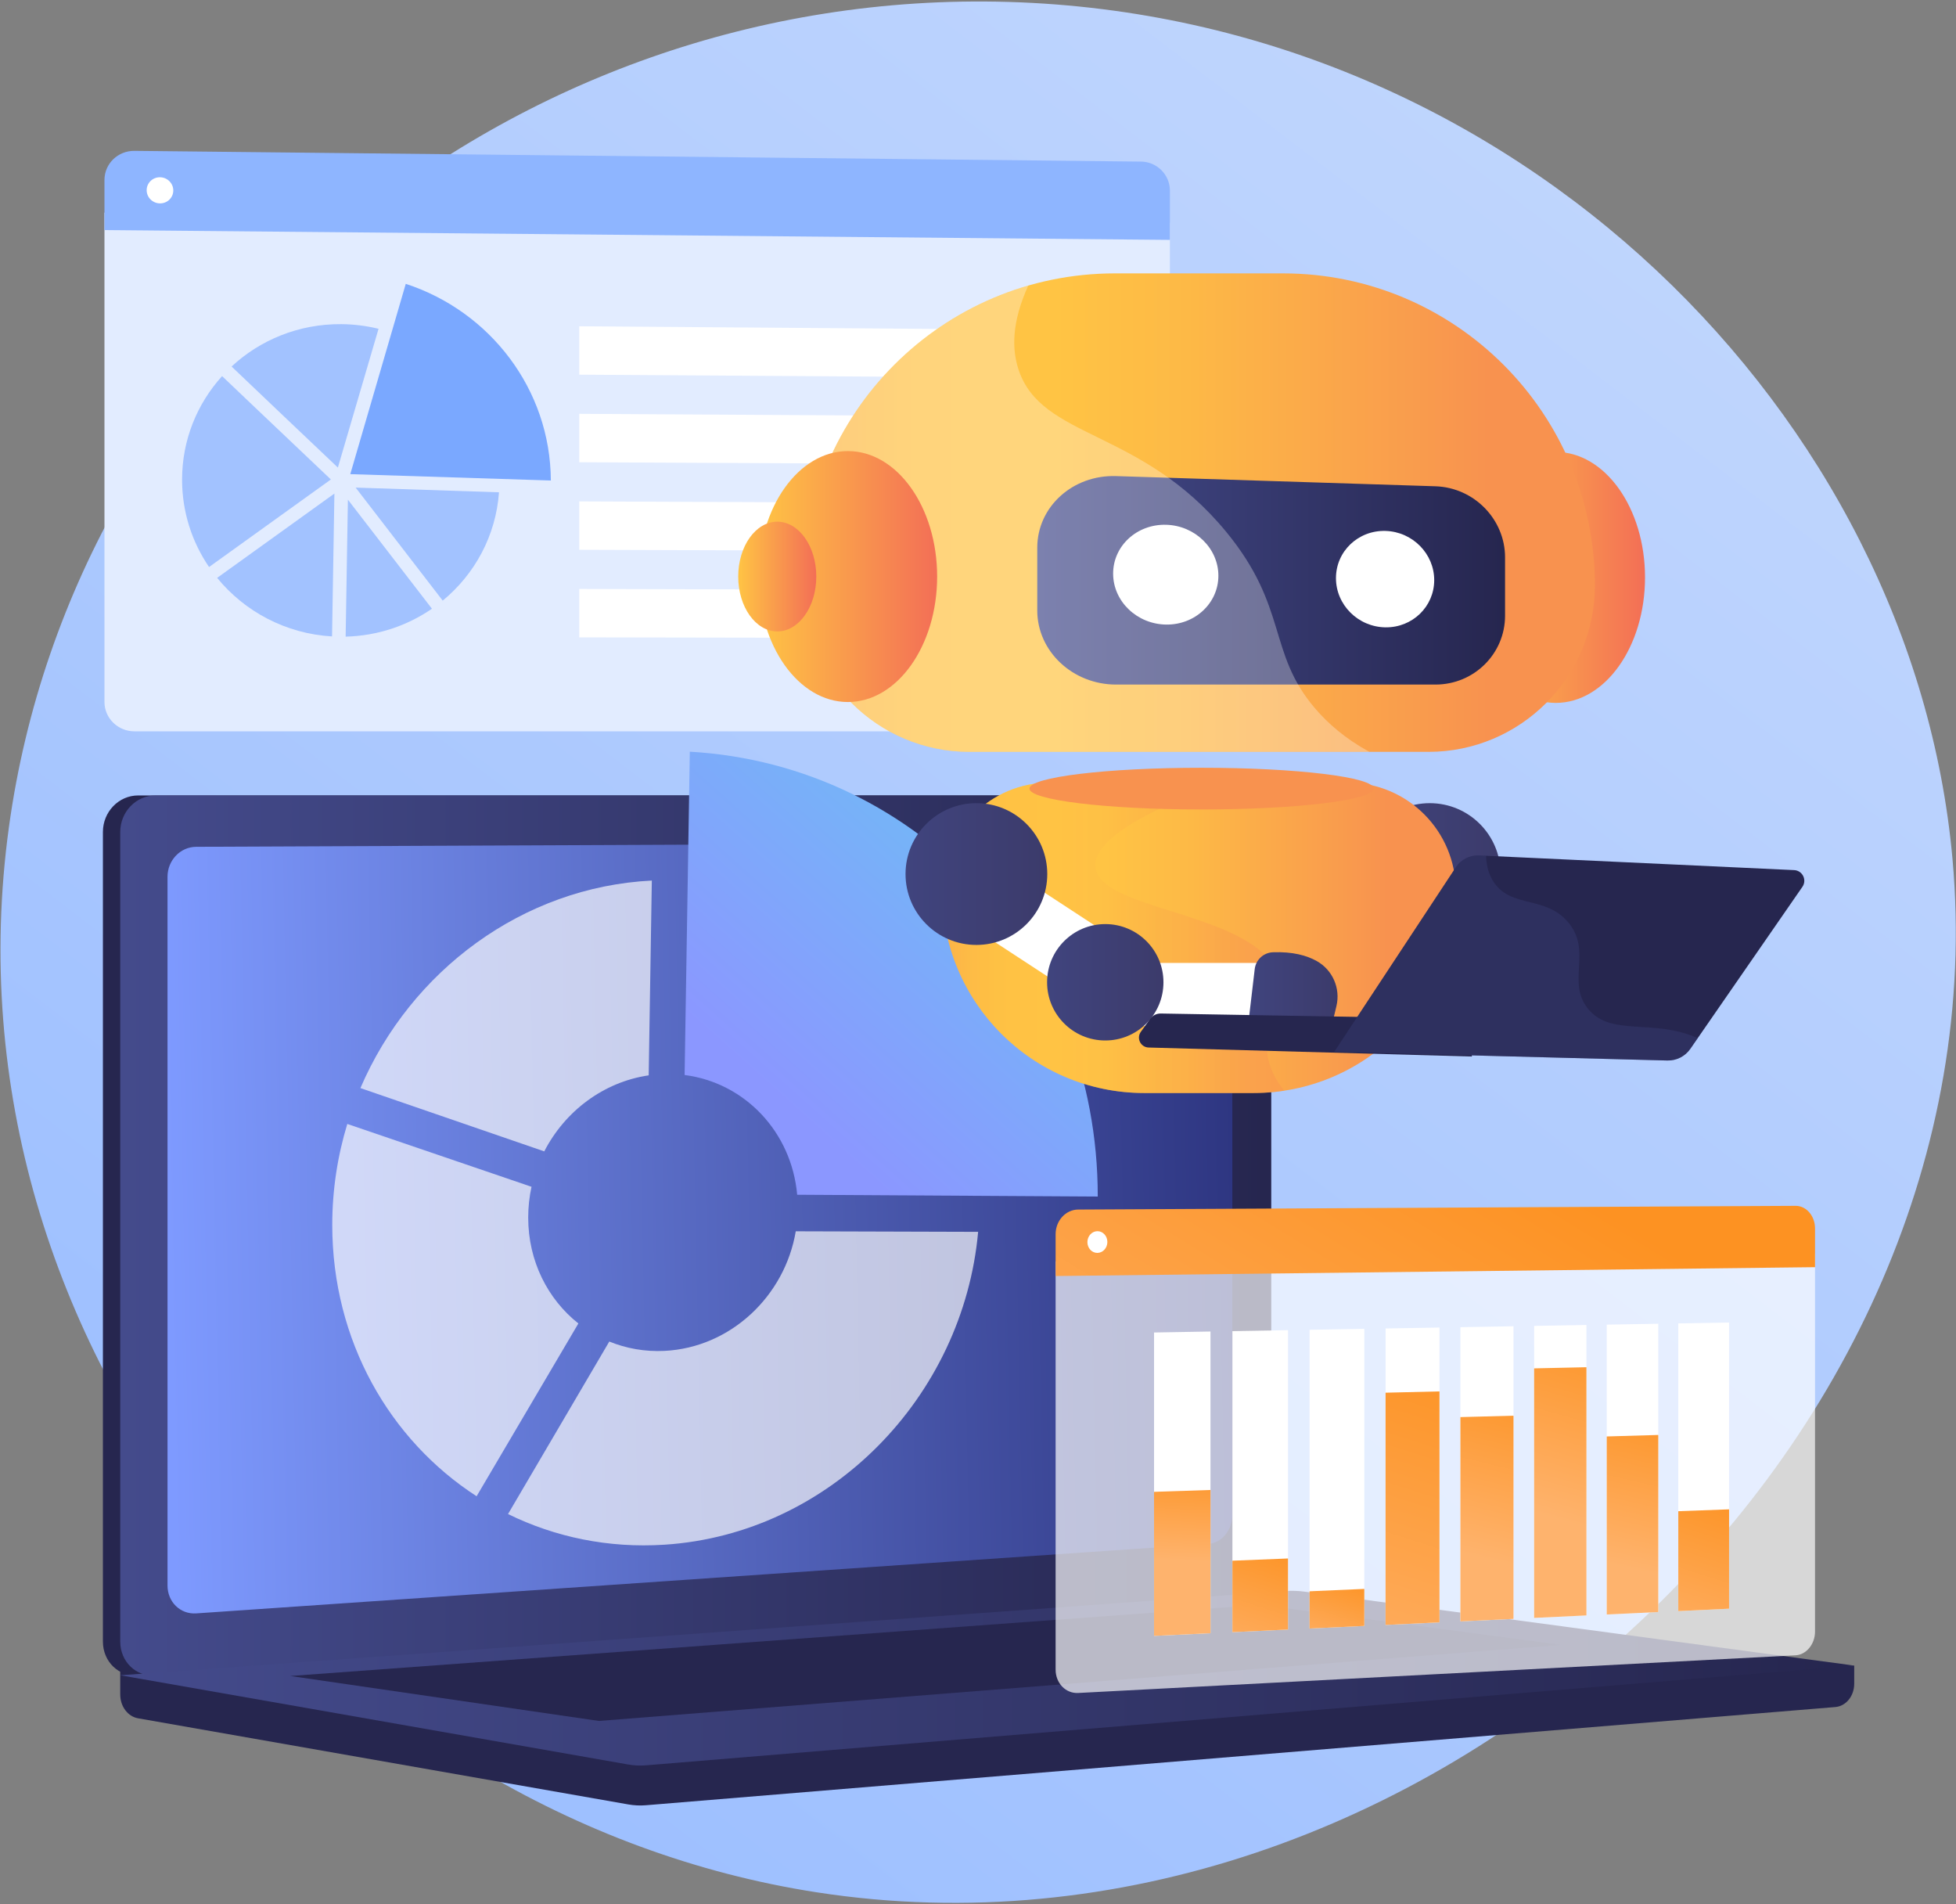 <svg width="789" height="768" viewBox="0 0 789 768" fill="none" xmlns="http://www.w3.org/2000/svg">
<rect x="0" y="0" width="789" height="768" fill="#808080" stroke="none"/>
<path d="M406.828 0.78C204.92 -5.183 30.024 141.321 3.6 333.553C-25.29 543.732 133.719 732.843 329.374 763.132C572.735 800.806 808.782 582.856 787.587 346.412C771.619 168.272 612.072 6.84 406.828 0.78Z" fill="url(#paint0_linear_270_13)"/>
<path d="M747.94 671.702L48.5 665.74V683.38C48.5 688.168 51.551 692.239 55.682 692.965L253.463 727.702C255.811 728.115 258.191 728.224 260.559 728.028L740.34 688.422C744.623 688.069 747.94 683.984 747.94 679.065V671.702Z" fill="#26264F"/>
<path d="M494.116 643.432L55.733 675.703C47.888 676.281 41.51 670.145 41.51 661.996V335.545C41.51 327.396 47.888 320.791 55.733 320.791H494.116C500.579 320.791 505.804 326.762 505.804 334.128V629.234C505.804 636.6 500.579 642.956 494.116 643.432Z" fill="#26264F"/>
<path d="M501.106 643.432L62.723 675.703C54.878 676.28 48.5 670.144 48.5 661.996V335.545C48.5 327.396 54.878 320.791 62.723 320.791H501.106C507.569 320.791 512.794 326.762 512.794 334.128V629.234C512.794 636.6 507.569 642.956 501.106 643.432Z" fill="url(#paint1_linear_270_13)"/>
<path d="M487.449 622.626L79.141 650.658C72.757 651.096 67.569 646.06 67.569 639.408V353.599C67.569 346.947 72.757 341.532 79.141 341.505L487.449 339.744C492.781 339.721 497.093 344.614 497.093 350.673V610.994C497.093 617.053 492.78 622.261 487.449 622.626Z" fill="url(#paint2_linear_270_13)"/>
<path d="M297.397 329.72C297.397 332.753 295.14 335.219 292.354 335.228C289.564 335.237 287.3 332.78 287.3 329.74C287.3 326.7 289.564 324.233 292.354 324.231C295.14 324.229 297.397 326.687 297.397 329.72Z" fill="white"/>
<path d="M518.579 641.642L48.5 675.611L253.463 711.609C255.811 712.021 258.191 712.131 260.559 711.935L747.94 671.702L526.057 641.873C523.575 641.539 521.073 641.462 518.579 641.642Z" fill="url(#paint3_linear_270_13)"/>
<path d="M117.092 675.903L508.447 647.201L629.567 663.353L241.584 694.033L117.092 675.903Z" fill="#26264F"/>
<g opacity="0.67">
<path d="M219.54 464.332C227.881 448.123 243.46 436.33 261.663 433.675L262.931 355.114C210.913 357.708 165.735 391.408 145.383 438.807L219.54 464.332Z" fill="white"/>
<path d="M320.988 496.564C316.608 522.69 294.679 543.487 268.024 544.791C260.121 545.177 252.59 543.811 245.771 541.023L204.924 610.594C223.841 619.88 245.356 624.424 268.024 622.957C334.915 618.626 388.542 563.311 394.556 496.781L320.988 496.564Z" fill="white"/>
<path d="M192.251 603.415L233.303 533.732C220.965 523.966 213.062 508.611 213.062 491.026C213.062 486.777 213.527 482.623 214.403 478.612L140.091 453.272C136.151 466.202 134.026 479.886 134.026 493.999C134.026 540.732 157.213 580.749 192.251 603.415Z" fill="white"/>
</g>
<path d="M276.151 433.534C300.479 436.649 319.316 456.54 321.561 481.826L442.805 482.548C442.805 482.493 442.806 482.438 442.806 482.383C442.806 386.643 371.366 308.489 278.251 303.146L276.151 433.534Z" fill="url(#paint4_linear_270_13)"/>
<path d="M42.136 85.761V283.076C42.136 289.627 47.551 294.937 54.227 294.937H460.279C466.706 294.937 471.915 289.731 471.915 283.308V89.851L42.136 85.761Z" fill="#E2ECFF"/>
<path d="M460.279 65.168L54.227 60.841C47.551 60.77 42.136 66.023 42.136 72.573V92.792L471.914 96.744V76.921C471.915 70.499 466.706 65.237 460.279 65.168Z" fill="#8EB5FF"/>
<path d="M141.294 191.217L163.673 114.472C197.535 125.498 222.016 156.891 222.198 193.782L141.294 191.217Z" fill="#7AA8FF"/>
<path d="M201.283 198.533C200.027 216.081 191.469 231.619 178.575 242.221L143.455 196.64L201.283 198.533Z" fill="#A2C2FF"/>
<path d="M136.291 188.563C122.743 175.723 106.401 160.202 93.41 147.808C104.932 137.101 120.508 130.597 137.63 130.726C142.822 130.765 147.866 131.412 152.695 132.597L136.291 188.563Z" fill="#A2C2FF"/>
<path d="M133.465 193.365L84.328 228.671C77.455 218.594 73.443 206.476 73.443 193.451C73.443 177.388 79.544 162.762 89.586 151.68C93.184 155.11 97.184 158.919 101.567 163.089C114.845 175.718 128.187 188.364 133.465 193.365Z" fill="#A2C2FF"/>
<path d="M134.889 199.045L133.939 256.659C115.233 255.579 98.647 246.596 87.593 233.043L134.889 199.045Z" fill="#A2C2FF"/>
<path d="M140.336 201.507L174.236 245.49C164.337 252.305 152.368 256.42 139.425 256.748L140.336 201.507Z" fill="#A2C2FF"/>
<path d="M441.735 152.47L233.655 151.096V131.581L441.735 133.141V152.47Z" fill="white"/>
<path d="M441.735 187.447L233.655 186.41V166.895L441.735 168.118V187.447Z" fill="white"/>
<path d="M441.735 222.424L233.655 221.724V202.209L441.735 203.095V222.424Z" fill="white"/>
<path d="M441.735 257.4L233.655 257.038V237.523L441.735 238.071V257.4Z" fill="white"/>
<path d="M69.898 76.808C69.898 79.717 67.496 82.052 64.532 82.023C61.567 81.994 59.163 79.612 59.163 76.702C59.163 73.791 61.567 71.457 64.532 71.487C67.496 71.517 69.898 73.9 69.898 76.808Z" fill="white"/>
<path d="M578.379 343.099L563.247 366.238L638.887 415.703L654.019 392.565L578.379 343.099Z" fill="white"/>
<path d="M576.718 381.076C592.506 381.076 605.304 368.278 605.304 352.491C605.304 336.703 592.506 323.905 576.718 323.905C560.931 323.905 548.133 336.703 548.133 352.491C548.133 368.278 560.931 381.076 576.718 381.076Z" fill="url(#paint5_linear_270_13)"/>
<path d="M628.701 419.611C641.664 419.611 652.172 409.103 652.172 396.14C652.172 383.177 641.664 372.669 628.701 372.669C615.739 372.669 605.23 383.177 605.23 396.14C605.23 409.103 615.739 419.611 628.701 419.611Z" fill="url(#paint6_linear_270_13)"/>
<path d="M627.55 283.468C647.437 283.468 663.559 260.813 663.559 232.866C663.559 204.919 647.437 182.264 627.55 182.264C607.664 182.264 591.542 204.919 591.542 232.866C591.542 260.813 607.664 283.468 627.55 283.468Z" fill="url(#paint7_linear_270_13)"/>
<path d="M517.498 110.249H449.726C380.235 110.249 323.901 166.583 323.901 236.074V236.075C323.901 273.156 353.961 303.216 391.042 303.216H576.181C613.262 303.216 643.323 273.155 643.323 236.074C643.323 166.583 586.989 110.249 517.498 110.249Z" fill="url(#paint8_linear_270_13)"/>
<path d="M505.596 440.802H461.627C416.544 440.802 379.996 404.254 379.996 359.17V359.17C379.996 335.113 399.498 315.611 423.555 315.611H543.668C567.725 315.611 587.228 335.113 587.228 359.17C587.228 404.253 550.68 440.802 505.596 440.802Z" fill="url(#paint9_linear_270_13)"/>
<path d="M579.014 276.076H450.188C432.73 276.076 418.407 262.694 418.407 246.186V220.873C418.407 204.366 432.73 191.441 450.188 191.998L579.014 196.108C594.606 196.605 607.104 209.439 607.104 224.778V248.301C607.104 263.64 594.606 276.076 579.014 276.076Z" fill="url(#paint10_linear_270_13)"/>
<path d="M491.464 232.186C491.464 243.21 482.079 252.029 470.409 251.881C458.633 251.733 449.009 242.528 449.009 231.323C449.009 220.119 458.633 211.305 470.409 211.635C482.079 211.962 491.464 221.162 491.464 232.186Z" fill="white"/>
<path d="M578.523 233.956C578.523 244.61 569.76 253.136 558.863 252.998C547.873 252.86 538.893 243.973 538.893 233.15C538.893 222.328 547.873 213.806 558.863 214.114C569.76 214.42 578.523 223.302 578.523 233.956Z" fill="white"/>
<path opacity="0.3" d="M530.362 285.567C511.203 263.055 519.716 245.052 494.668 214.546C460.204 172.571 419.999 177.321 410.789 148.852C408.238 140.963 407.945 130.136 414.789 115.168C362.296 130.31 323.901 178.706 323.901 236.074V236.075C323.901 273.156 353.961 303.216 391.042 303.216H552.388C542.724 297.947 535.662 291.794 530.362 285.567Z" fill="white"/>
<path d="M342.008 283.116C361.895 283.116 378.016 260.461 378.016 232.514C378.016 204.567 361.895 181.912 342.008 181.912C322.121 181.912 306 204.567 306 232.514C306 260.461 322.121 283.116 342.008 283.116Z" fill="url(#paint11_linear_270_13)"/>
<path d="M313.523 254.641C322.219 254.641 329.269 244.735 329.269 232.514C329.269 220.293 322.219 210.387 313.523 210.387C304.827 210.387 297.777 220.293 297.777 232.514C297.777 244.735 304.827 254.641 313.523 254.641Z" fill="url(#paint12_linear_270_13)"/>
<path opacity="0.4" d="M516.425 395.861C510.393 367.532 443.667 368.215 441.853 349.698C440.454 335.423 478.764 321.29 483.578 319.514C487.695 317.996 491.781 316.71 495.827 315.61H423.556C399.499 315.61 379.997 335.112 379.997 359.169V359.17C379.997 404.254 416.544 440.801 461.628 440.801H505.596C509.821 440.801 513.97 440.48 518.022 439.861C514.196 435.119 511.701 429.932 511.098 424.27C509.76 411.72 518.762 406.839 516.425 395.861Z" fill="url(#paint13_linear_270_13)"/>
<path d="M484.695 326.443C523.046 326.443 554.136 322.679 554.136 318.036C554.136 313.392 523.046 309.628 484.695 309.628C446.344 309.628 415.254 313.392 415.254 318.036C415.254 322.679 446.344 326.443 484.695 326.443Z" fill="url(#paint14_linear_270_13)"/>
<path d="M395.523 343.098L380.392 366.237L456.032 415.702L471.164 392.564L395.523 343.098Z" fill="white"/>
<path d="M393.854 381.076C409.641 381.076 422.44 368.278 422.44 352.491C422.44 336.703 409.641 323.905 393.854 323.905C378.067 323.905 365.269 336.703 365.269 352.491C365.269 368.278 378.067 381.076 393.854 381.076Z" fill="url(#paint15_linear_270_13)"/>
<path d="M459.149 388.331H525.359L522.731 415.727L457.835 413.553L459.149 388.331Z" fill="white"/>
<path d="M445.837 419.611C458.8 419.611 469.308 409.103 469.308 396.14C469.308 383.177 458.8 372.669 445.837 372.669C432.875 372.669 422.366 383.177 422.366 396.14C422.366 409.103 432.875 419.611 445.837 419.611Z" fill="url(#paint16_linear_270_13)"/>
<path d="M531.133 387.571C527.12 385.325 521.454 383.744 513.482 384.034C509.695 384.172 506.566 387.049 506.123 390.812L503.814 410.401H537.97L539.085 405.72C540.786 398.576 537.541 391.158 531.133 387.571Z" fill="url(#paint17_linear_270_13)"/>
<path d="M591.443 410.866L468.229 408.737C466.533 408.708 464.931 409.512 463.941 410.889L460.184 416.12C458.313 418.723 460.114 422.359 463.319 422.449L593.742 426.078L591.443 410.866Z" fill="#26264F"/>
<path d="M723.7 350.902L596.651 344.987C592.892 344.811 589.319 346.63 587.248 349.772L538.207 424.179L672.567 427.683C676.255 427.78 679.742 426.009 681.842 422.976L727.04 357.651C728.964 354.87 727.078 351.059 723.7 350.902Z" fill="#26264F"/>
<path opacity="0.3" d="M587.247 349.772C589.319 346.63 592.892 344.811 596.651 344.987L599.435 345.116C599.58 349.24 600.589 353.07 602.896 356.26C610.096 366.221 623.48 361.253 632.509 371.887C642.428 383.568 631.733 395.989 640.574 406.835C649.88 418.25 666.654 410.563 684.818 418.674L681.842 422.976C679.743 426.01 676.255 427.78 672.567 427.684L538.207 424.179L587.247 349.772Z" fill="#424888"/>
<path opacity="0.68" d="M425.806 508.736V673.336C425.806 678.8 429.891 683.016 434.918 682.752L724.292 667.557C728.628 667.33 732.135 663.044 732.135 657.985V505.603L425.806 508.736Z" fill="white"/>
<path d="M724.293 486.298L434.918 487.794C429.891 487.82 425.807 492.271 425.807 497.736V514.602L732.136 511.032V495.418C732.136 490.359 728.628 486.276 724.293 486.298Z" fill="url(#paint18_linear_270_13)"/>
<path d="M446.683 500.864C446.683 503.281 444.882 505.257 442.66 505.278C440.435 505.299 438.629 503.353 438.629 500.931C438.629 498.509 440.435 496.532 442.66 496.516C444.882 496.5 446.683 498.446 446.683 500.864Z" fill="white"/>
<path d="M488.283 658.649L465.513 659.725V537.375L488.283 536.98V658.649Z" fill="white"/>
<path d="M488.283 658.649L465.513 659.725V601.636L488.283 600.883V658.649Z" fill="url(#paint19_linear_270_13)"/>
<path d="M519.544 657.171L497.124 658.231V536.827L519.544 536.438V657.171Z" fill="white"/>
<path d="M519.544 657.171L497.124 658.231V629.411L519.544 628.51V657.171Z" fill="url(#paint20_linear_270_13)"/>
<path d="M550.328 655.716L528.25 656.76V536.287L550.328 535.905V655.716Z" fill="white"/>
<path d="M550.328 655.716L528.25 656.76V641.745L550.328 640.784V655.716Z" fill="url(#paint21_linear_270_13)"/>
<path d="M580.647 654.283L558.902 655.311V535.756L580.647 535.379V654.283Z" fill="white"/>
<path d="M580.647 654.283L558.902 655.311V561.653L580.647 561.135V654.283Z" fill="url(#paint22_linear_270_13)"/>
<path d="M610.509 652.871L589.091 653.884V535.232L610.509 534.861V652.871Z" fill="white"/>
<path d="M610.509 652.872L589.091 653.884V571.497L610.509 570.93V652.872Z" fill="url(#paint23_linear_270_13)"/>
<path d="M639.926 651.481L618.827 652.478V534.717L639.926 534.351V651.481Z" fill="white"/>
<path d="M639.926 651.481L618.827 652.478V551.839L639.926 551.382V651.481Z" fill="url(#paint24_linear_270_13)"/>
<path d="M668.907 650.111L648.12 651.094V534.209L668.907 533.849V650.111Z" fill="white"/>
<path d="M668.907 650.111L648.12 651.094V579.298L668.907 578.698V650.111Z" fill="url(#paint25_linear_270_13)"/>
<path d="M697.462 648.761L676.98 649.73V533.709L697.462 533.354V648.761Z" fill="white"/>
<path d="M697.462 648.761L676.98 649.73V609.449L697.462 608.694V648.761Z" fill="url(#paint26_linear_270_13)"/>
<defs>
<linearGradient id="paint0_linear_270_13" x1="1112" y1="-475" x2="162.5" y2="767" gradientUnits="userSpaceOnUse">
<stop stop-color="#DEE9FC"/>
<stop offset="1" stop-color="#9BBEFF"/>
</linearGradient>
<linearGradient id="paint1_linear_270_13" x1="48.5" y1="498.266" x2="512.794" y2="498.266" gradientUnits="userSpaceOnUse">
<stop stop-color="#444B8C"/>
<stop offset="0.996" stop-color="#26264F"/>
</linearGradient>
<linearGradient id="paint2_linear_270_13" x1="67.569" y1="495.215" x2="625" y2="484" gradientUnits="userSpaceOnUse">
<stop stop-color="#7E9AFF"/>
<stop offset="0.996" stop-color="#17195D"/>
</linearGradient>
<linearGradient id="paint3_linear_270_13" x1="48.5" y1="676.788" x2="747.94" y2="676.788" gradientUnits="userSpaceOnUse">
<stop stop-color="#444B8C"/>
<stop offset="0.996" stop-color="#26264F"/>
</linearGradient>
<linearGradient id="paint4_linear_270_13" x1="315.5" y1="445" x2="412" y2="337" gradientUnits="userSpaceOnUse">
<stop offset="0.004" stop-color="#8B97FF"/>
<stop offset="1" stop-color="#71BAF6"/>
</linearGradient>
<linearGradient id="paint5_linear_270_13" x1="548.133" y1="352.491" x2="605.304" y2="352.491" gradientUnits="userSpaceOnUse">
<stop stop-color="#40447E"/>
<stop offset="0.996" stop-color="#3C3B6B"/>
</linearGradient>
<linearGradient id="paint6_linear_270_13" x1="605.23" y1="396.14" x2="652.172" y2="396.14" gradientUnits="userSpaceOnUse">
<stop stop-color="#40447E"/>
<stop offset="0.996" stop-color="#3C3B6B"/>
</linearGradient>
<linearGradient id="paint7_linear_270_13" x1="591.542" y1="232.866" x2="663.559" y2="232.866" gradientUnits="userSpaceOnUse">
<stop stop-color="#FFC444"/>
<stop offset="0.996" stop-color="#F36F56"/>
</linearGradient>
<linearGradient id="paint8_linear_270_13" x1="323.901" y1="206.732" x2="643.323" y2="206.732" gradientUnits="userSpaceOnUse">
<stop stop-color="#FCB148"/>
<stop offset="0.052" stop-color="#FDBA46"/>
<stop offset="0.142" stop-color="#FFC244"/>
<stop offset="0.318" stop-color="#FFC444"/>
<stop offset="0.485" stop-color="#FDB946"/>
<stop offset="0.775" stop-color="#F99C4D"/>
<stop offset="0.866" stop-color="#F8924F"/>
<stop offset="1" stop-color="#F8924F"/>
</linearGradient>
<linearGradient id="paint9_linear_270_13" x1="379.996" y1="378.206" x2="587.227" y2="378.206" gradientUnits="userSpaceOnUse">
<stop stop-color="#FCB148"/>
<stop offset="0.052" stop-color="#FDBA46"/>
<stop offset="0.142" stop-color="#FFC244"/>
<stop offset="0.318" stop-color="#FFC444"/>
<stop offset="0.485" stop-color="#FDB946"/>
<stop offset="0.775" stop-color="#F99C4D"/>
<stop offset="0.866" stop-color="#F8924F"/>
<stop offset="1" stop-color="#F8924F"/>
</linearGradient>
<linearGradient id="paint10_linear_270_13" x1="418.407" y1="234.028" x2="607.104" y2="234.028" gradientUnits="userSpaceOnUse">
<stop stop-color="#444B8C"/>
<stop offset="0.996" stop-color="#26264F"/>
</linearGradient>
<linearGradient id="paint11_linear_270_13" x1="306" y1="232.514" x2="378.016" y2="232.514" gradientUnits="userSpaceOnUse">
<stop stop-color="#FFC444"/>
<stop offset="0.996" stop-color="#F36F56"/>
</linearGradient>
<linearGradient id="paint12_linear_270_13" x1="297.777" y1="232.514" x2="329.269" y2="232.514" gradientUnits="userSpaceOnUse">
<stop stop-color="#FFC444"/>
<stop offset="0.996" stop-color="#F36F56"/>
</linearGradient>
<linearGradient id="paint13_linear_270_13" x1="379.996" y1="378.206" x2="518.022" y2="378.206" gradientUnits="userSpaceOnUse">
<stop stop-color="#FCB148"/>
<stop offset="0.052" stop-color="#FDBA46"/>
<stop offset="0.142" stop-color="#FFC244"/>
<stop offset="0.318" stop-color="#FFC444"/>
<stop offset="0.485" stop-color="#FDB946"/>
<stop offset="0.775" stop-color="#F99C4D"/>
<stop offset="0.866" stop-color="#F8924F"/>
<stop offset="1" stop-color="#F8924F"/>
</linearGradient>
<linearGradient id="paint14_linear_270_13" x1="453.622" y1="558.441" x2="473.59" y2="403.952" gradientUnits="userSpaceOnUse">
<stop stop-color="#FCB148"/>
<stop offset="0.052" stop-color="#FDBA46"/>
<stop offset="0.142" stop-color="#FFC244"/>
<stop offset="0.318" stop-color="#FFC444"/>
<stop offset="0.398" stop-color="#FEC045"/>
<stop offset="0.71" stop-color="#FAA34B"/>
<stop offset="0.866" stop-color="#F8924F"/>
<stop offset="1" stop-color="#F8924F"/>
</linearGradient>
<linearGradient id="paint15_linear_270_13" x1="365.268" y1="352.491" x2="422.44" y2="352.491" gradientUnits="userSpaceOnUse">
<stop stop-color="#40447E"/>
<stop offset="0.996" stop-color="#3C3B6B"/>
</linearGradient>
<linearGradient id="paint16_linear_270_13" x1="422.366" y1="396.14" x2="469.308" y2="396.14" gradientUnits="userSpaceOnUse">
<stop stop-color="#40447E"/>
<stop offset="0.996" stop-color="#3C3B6B"/>
</linearGradient>
<linearGradient id="paint17_linear_270_13" x1="503.814" y1="397.2" x2="539.533" y2="397.2" gradientUnits="userSpaceOnUse">
<stop stop-color="#40447E"/>
<stop offset="0.996" stop-color="#3C3B6B"/>
</linearGradient>
<linearGradient id="paint18_linear_270_13" x1="604.184" y1="461.67" x2="467.515" y2="685.093" gradientUnits="userSpaceOnUse">
<stop stop-color="#FD9222"/>
<stop offset="1" stop-color="#FEB36D"/>
</linearGradient>
<linearGradient id="paint19_linear_270_13" x1="490.187" y1="588.671" x2="488" y2="630" gradientUnits="userSpaceOnUse">
<stop stop-color="#FD9222"/>
<stop offset="1" stop-color="#FEB36D"/>
</linearGradient>
<linearGradient id="paint20_linear_270_13" x1="515.752" y1="620.141" x2="498.122" y2="675.158" gradientUnits="userSpaceOnUse">
<stop stop-color="#FD9222"/>
<stop offset="1" stop-color="#FEB36D"/>
</linearGradient>
<linearGradient id="paint21_linear_270_13" x1="543.925" y1="634.263" x2="532.914" y2="668.627" gradientUnits="userSpaceOnUse">
<stop stop-color="#FD9222"/>
<stop offset="1" stop-color="#FEB36D"/>
</linearGradient>
<linearGradient id="paint22_linear_270_13" x1="590.095" y1="544.555" x2="541.778" y2="695.337" gradientUnits="userSpaceOnUse">
<stop stop-color="#FD9222"/>
<stop offset="1" stop-color="#FEB36D"/>
</linearGradient>
<linearGradient id="paint23_linear_270_13" x1="617.846" y1="555.868" x2="600" y2="629" gradientUnits="userSpaceOnUse">
<stop stop-color="#FD9222"/>
<stop offset="1" stop-color="#FEB36D"/>
</linearGradient>
<linearGradient id="paint24_linear_270_13" x1="651.046" y1="534.035" x2="629" y2="613" gradientUnits="userSpaceOnUse">
<stop stop-color="#FD9222"/>
<stop offset="1" stop-color="#FEB36D"/>
</linearGradient>
<linearGradient id="paint25_linear_270_13" x1="674.399" y1="565.131" x2="659" y2="633" gradientUnits="userSpaceOnUse">
<stop stop-color="#FD9222"/>
<stop offset="1" stop-color="#FEB36D"/>
</linearGradient>
<linearGradient id="paint26_linear_270_13" x1="696.788" y1="599.25" x2="674.05" y2="670.209" gradientUnits="userSpaceOnUse">
<stop stop-color="#FD9222"/>
<stop offset="1" stop-color="#FEB36D"/>
</linearGradient>
</defs>
</svg>
